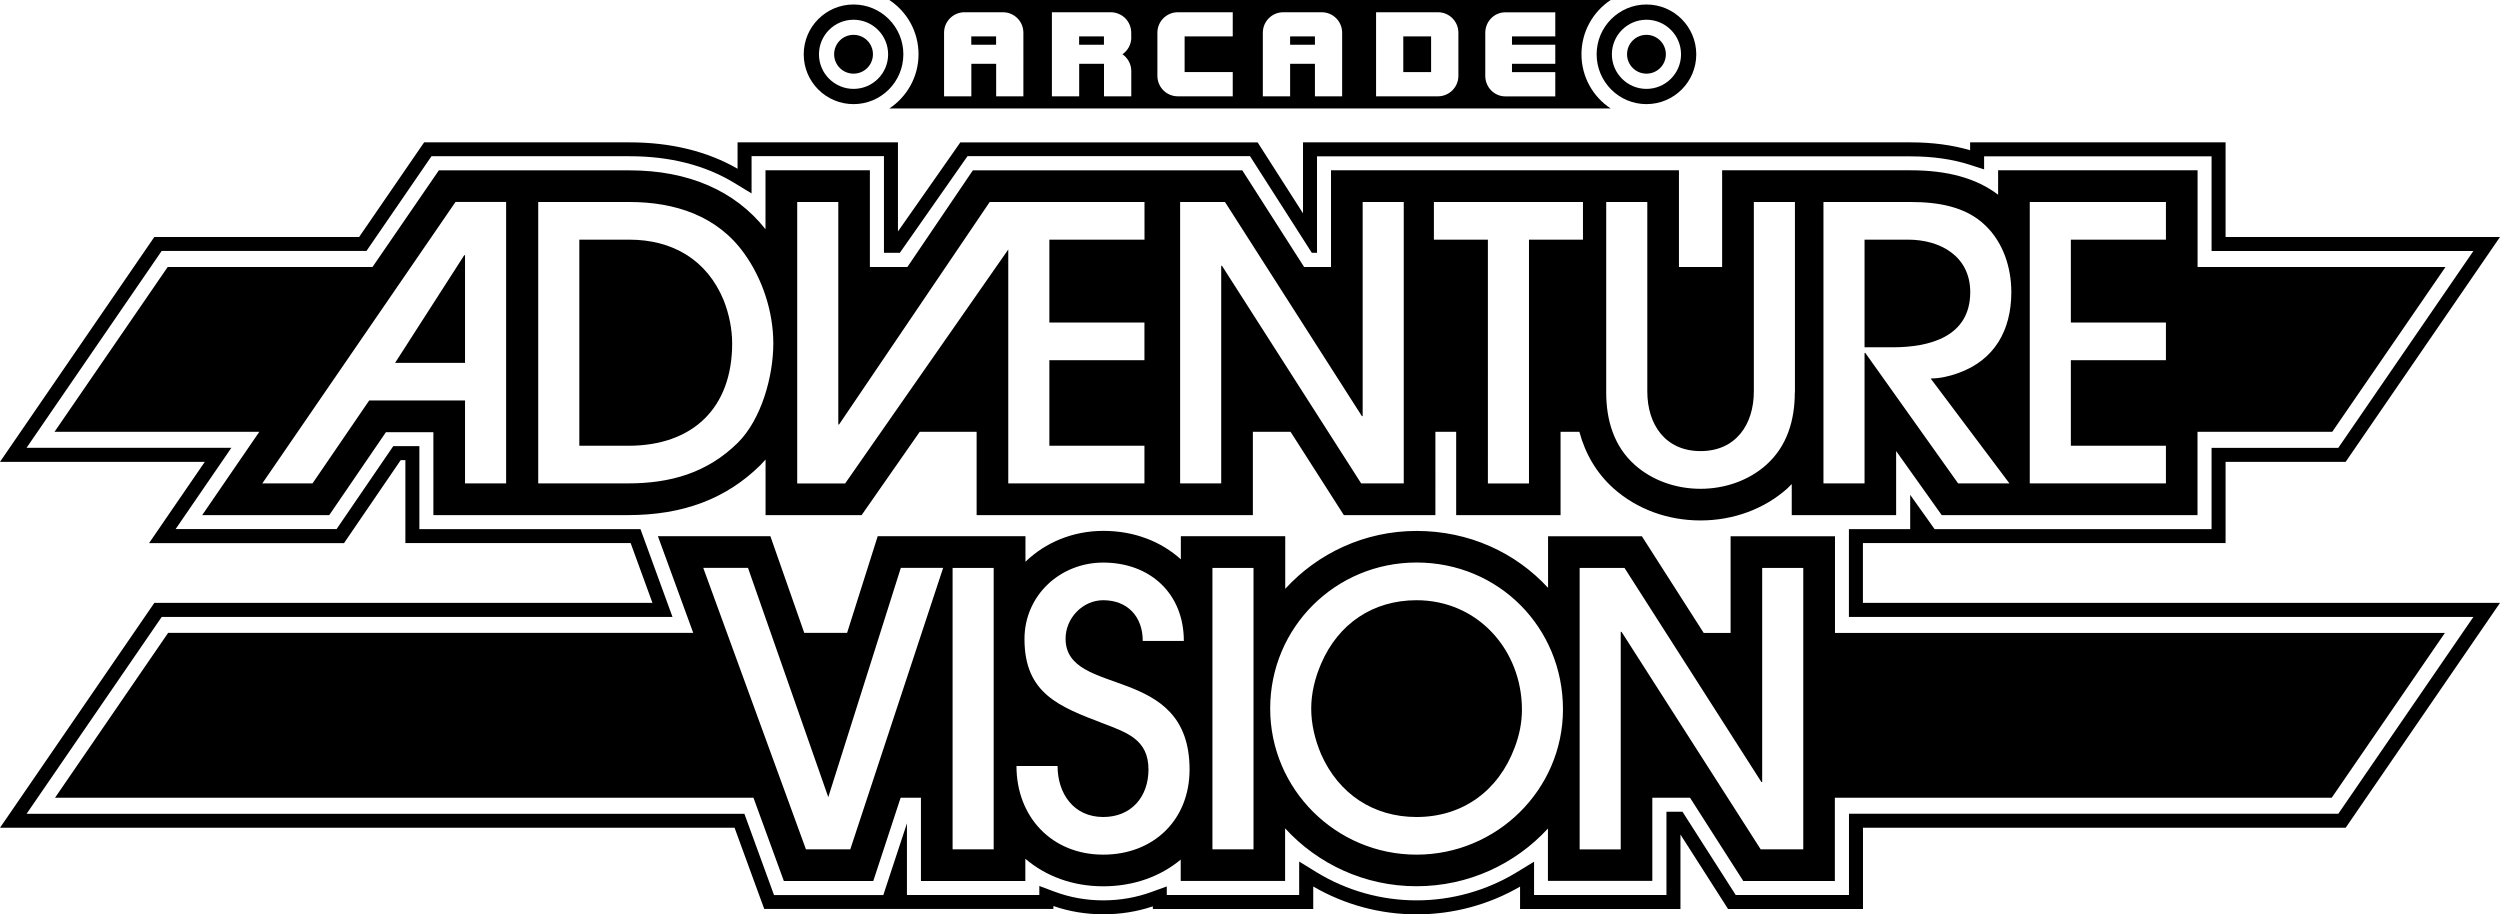 <?xml version="1.0" encoding="utf-8"?>
<!-- Generator: Adobe Illustrator 25.4.1, SVG Export Plug-In . SVG Version: 6.00 Build 0)  -->
<svg version="1.1" id="Layer_1" xmlns="http://www.w3.org/2000/svg" xmlns:xlink="http://www.w3.org/1999/xlink" x="0px" y="0px"
	 viewBox="0 0 3839 1404" style="enable-background:new 0 0 3839 1404;" xml:space="preserve">
<style type="text/css">
	.st0{fill:#FA3101;}
	.st1{fill:#A41A10;}
	.st2{fill:#FFFFFF;}
	.st3{fill:#0046B7;}
	.st4{fill:#E41F28;}
	.st5{display:none;}
	.st6{display:inline;fill:#FFFFFF;}
</style>
<g>
	<g>
		<g>
			<g>
				<path d="M2528.3,53.5c-16.5,0-29.8,13.3-29.8,29.8c0,16.5,13.3,29.8,29.8,29.8c16.5,0,29.8-13.3,29.8-29.8
					C2558.1,66.9,2544.7,53.5,2528.3,53.5z"/>
				<path d="M2528.3,6.9c-42.2,0-76.5,34.2-76.5,76.5c0,42.2,34.2,76.5,76.5,76.5c42.2,0,76.5-34.2,76.5-76.5
					C2604.7,41.1,2570.5,6.9,2528.3,6.9z M2528.3,136.5c-29.3,0-53.1-23.8-53.1-53.1c0-29.3,23.8-53.1,53.1-53.1
					c29.3,0,53.1,23.8,53.1,53.1C2581.4,112.7,2557.6,136.5,2528.3,136.5z"/>
				<path d="M1310.7,53.5c-16.5,0-29.8,13.3-29.8,29.8s13.3,29.8,29.8,29.8c16.5,0,29.8-13.3,29.8-29.8S1327.2,53.5,1310.7,53.5z"/>
				<path d="M1310.7,6.9c-42.2,0-76.5,34.2-76.5,76.5s34.2,76.5,76.5,76.5s76.5-34.2,76.5-76.5S1353,6.9,1310.7,6.9z M1310.7,136.5
					c-29.3,0-53.1-23.8-53.1-53.1s23.8-53.1,53.1-53.1s53.1,23.8,53.1,53.1S1340.1,136.5,1310.7,136.5z"/>
			</g>
			<g>
				<rect x="1657.1" y="55.9" width="38.1" height="12.8"/>
				<rect x="1981.1" y="55.9" width="38.1" height="12.8"/>
				<rect x="2154.9" y="55.9" width="42.7" height="54.8"/>
				<rect x="1491.5" y="55.9" width="38.1" height="12.8"/>
				<path d="M2428.5,83.3c0-34.8,17.9-65.5,44.9-83.3h-81.3h-945.2h-81.3c27.1,17.8,44.9,48.5,44.9,83.3s-17.9,65.5-44.9,83.3h81.3
					h945.2h81.3C2446.4,148.9,2428.5,118.2,2428.5,83.3z M1571.6,147.9h-41.9V98h-38.1v49.9h-41.9V50.2c0-17.4,14.1-31.4,31.4-31.4
					h59c17.4,0,31.4,14.1,31.4,31.4V147.9z M1737.2,55.9v1.6c0,10.7-5.3,20.1-13.5,25.8c8.1,5.7,13.5,15.1,13.5,25.8v38.8h-41.9V98
					h-38.1v49.9h-41.9V98V68.7V55.9V44.3V18.8h80h10.4c4.3,0,8.5,0.9,12.2,2.5c3.8,1.6,7.2,3.9,10,6.7c5.7,5.7,9.2,13.6,9.2,22.2
					V55.9z M1893,55.9h-73.9v54.8h73.9v37.2h-84.3c-17.4,0-31.4-14.1-31.4-31.4V50.2c0-17.4,14.1-31.4,31.4-31.4h84.3V55.9z
					 M2061.1,147.9h-41.9V98h-38.1v49.9h-41.9V50.2c0-17.4,14.1-31.4,31.4-31.4h59c17.4,0,31.4,14.1,31.4,31.4V147.9z M2239.5,116.5
					c0,17.4-14.1,31.4-31.4,31.4h-95V18.8h95c17.4,0,31.4,14.1,31.4,31.4V116.5z M2388.3,55.9h-66.5v12.8h66.5V98h-66.5v12.8h66.5
					v37.2l-76.7,0c-17,0-30.8-14.1-30.8-31.4l0-66.3c0-17.4,13.8-31.4,30.8-31.4h76.7V55.9z"/>
			</g>
		</g>
	</g>
	<g>
		<g>
			<g>
				<path d="M2817.8,971.9V823.5h-160.3v148.4h-41.3l-94.9-148.4h-144.1v79.2c-49.6-54-121.1-87.4-201.8-87.4
					c-79.8,0-151.8,34.3-201.8,88.9v-80.8h-160.3v35.5c-30.3-27.4-71.5-43.7-119-43.7c-47.1,0-89.2,18-119.6,47.4v-39.2h-59h-101.3
					h-66.6l-47,148.4H1235l-52-148.4h-172.7l54.2,148.4H707.7v0H258.2L84.5,1225h1072.5l46.7,127.9h137.3L1383,1225h31.2v127.9
					h160.3v-34.2c31.3,26.7,72.5,42.3,119.6,42.3c46.8,0,87.9-15.1,119-41v32.8h160.3v-80.8c50,54.6,122,88.9,201.8,88.9
					c79.8,0,151.8-34.2,201.8-88.6v80.4h160.3V1225h57.9l81.8,127.9h140.6V1225h763l173.8-253.1H2817.8z M1305.7,1304.2h-68.1
					l-157.7-432.2h68.7l123.3,352.1l111.4-352.1h65L1305.7,1304.2z M1525.9,1304.2h-63.1V872.1h63.1V1304.2z M1694.1,1312.4
					c-78.8,0-133.2-57.8-133.2-136.1h63.1c0,42,24.5,78.3,70.1,78.3c43.2,0,69.5-31,69.5-73c0-46.1-33.3-56.7-69.5-70.7
					c-67.2-25.7-120.9-45.6-120.9-129.6c0-67.2,54.9-117.4,120.9-117.4c71.8,0,123.8,47.3,123.8,120.3h-63.1
					c0-37.4-23.4-62.5-60.7-62.5c-31.5,0-57.8,27.4-57.8,59c0,91.7,190.4,36.8,190.4,200.9
					C1826.7,1259.3,1771.2,1312.4,1694.1,1312.4z M1924.9,1304.2h-63.1V872.1h63.1V1304.2z M2175.3,1312.4
					c-123.8,0-224.8-100.5-224.8-224.3c0-125,100.5-224.3,224.8-224.3c126.2,0,224.8,99.9,224.8,225.4
					C2400.1,1212.6,2298.5,1312.4,2175.3,1312.4z M2769.1,1304.2h-65.4L2490,970.2h-1.2v334.1h-63.1V872.1h68.9l210.2,328.8h1.2
					V872.1h63.1V1304.2z"/>
			</g>
			<g>
				<path d="M2175.3,921.7c-67.2,0-120.3,36.2-146.6,97.5c-9.3,21.6-15.2,45-15.2,68.9s5.8,47.9,15.2,70.1
					c26.9,60.7,80,96.4,146.6,96.4c71.3,0,126.2-40.9,150.7-106.9c7-18.1,11.1-38,11.1-57.8C2337.1,998.2,2269.3,921.7,2175.3,921.7
					z"/>
			</g>
		</g>
		<g>
			<g>
				<path d="M966.1,368h-76.5v316.5h75.3c98.1,0,159.4-57.2,159.4-157.1c0-22.2-4.7-45-12.9-66C1085.8,398.9,1032.7,368,966.1,368z"
					/>
			</g>
			<g>
				<path d="M2929.8,368h-66.6v165.3h43.2c56.1,0,119.1-15.8,119.1-84.7C3025.5,393.7,2980,368,2929.8,368z"/>
			</g>
			<g>
				<polygon points="714.1,557.2 714.1,391.9 712.9,391.9 606.7,557.2 				"/>
			</g>
			<g>
				<path d="M3374.6,410V261.5h-306.3v37.5c-33.2-25.2-77.3-37.5-134.4-37.5h-129.1h-53.2h-107.1V410h-66.3V261.5h-98.8h-61.5
					h-213.7h-51h-109.3V410h-41.3l-94.9-148.4H1806h-42.4h-71.3h-198.4L1393.4,410h-57.6V261.5h-160.3V352
					c-46.7-59.2-118.6-90.4-208.8-90.4H825.8h-47.9h-104L572,410H257.5L83.7,663.1h314.5L357.8,722L310.5,791h195.1l87-127.3h72.9
					V791h112.4h47.9h138.6c84.4,0,150.8-25,203.2-76.7c2.8-2.8,5.4-5.7,8-8.6V791h147.5l89.2-127.9h87.4V791h263.9h42.4h117.9V663.1
					h57.9l81.8,127.9h140.6V663.1h31.9V791h160.3V663.1h28.9c9.3,34.7,27,64.1,52.5,86.9c35.5,31.7,82.9,49.2,133.4,49.2
					c50.6,0,97.9-17.5,133.4-49.1c2.4-2.2,4.6-4.6,6.8-6.8V791h160.3v-98.4l70,98.4h86.5h114.6h191.7V663.1h162h44.9L3755.3,410
					H3374.6z M777.2,742.3h-63.1V615H566.9l-87,127.3h-77.1l296.7-432.2h77.7V742.3z M1133.1,679.8c-47.3,46.7-104,62.5-168.8,62.5
					H826.5V310.2h140.2c69.5,0,134.9,21,176.4,79.4c28,39.1,44.4,89.4,44.4,137.8C1187.5,577.6,1169.4,643.6,1133.1,679.8z
					 M1757.4,368h-146v127.3h146v57.8h-146v131.4h146v57.8h-209.1V383.1l-250.5,359.3h-73.6V310.2h63.1v341.6h1.2l231.3-341.6h28.6
					h50.8h158.3V368z M2155.6,742.3h-65.4l-213.7-334.1h-1.2v334.1h-63.1V310.2h68.9L2091.3,639h1.2V310.2h63.1V742.3z M2430.8,368
					h-82.9v374.4h-63.1V368h-82.9v-57.8h228.9V368z M2756.1,602.8c0,42.1-11.7,82.3-43.8,111c-27.4,24.5-64.2,36.8-101,36.8
					c-36.8,0-73.6-12.3-101-36.8c-32.1-28.6-43.8-68.9-43.8-111V310.2h63.1V601c0,51.4,28,91.7,81.8,91.7
					c53.7,0,81.8-40.3,81.8-91.7V310.2h63.1V602.8z M3085.7,742.3h-78.8L2864.4,542h-1.2v200.3h-63.1V310.2h133.7
					c40.9,0,84.7,6.4,115.1,36.2c27.4,26.3,39.7,64.8,39.7,102.2c0,58.4-25.7,104.5-81.8,124.4c-12.9,4.7-28,8.2-42.1,8.2
					L3085.7,742.3z M3326,368h-146v127.3h146v57.8h-146v131.4h146v57.8h-209.1V310.2H3326V368z"/>
			</g>
		</g>
		<path d="M2860.7,925.8v-91.9h556.9V709.2H3602l237-345.3h-421.4V218.6h-21.5v0h-370.8v12.1c-27.2-8-57.9-12.1-91.4-12.1h-933v109
			l-63.3-99l-6.3-9.9h-456.7l-6.4,9.2l-89.3,127.5V218.6h-246.3v40.5c-46.8-26.9-102.6-40.5-165.8-40.5H651.3l-6.4,9.3l-93.4,136
			H237L0,709.2h314.5L252,800.3l-23.1,33.7h299.4l6.4-9.4l80.6-118h7.2v127.3h345.9l33.5,91.9H237L0,1271.1h1128l40.4,110.6
			l5.2,14.1h444v-4.5c24.3,8.4,50.1,12.7,76.6,12.7c26.4,0,51.9-4.1,76.1-12.2v4.1h246.3v-34.6c48.2,28,102.9,42.8,158.8,42.8
			c55.9,0,110.7-14.7,158.8-42.6v34.4h246.3v-114.4l66.8,104.5l6.3,9.9h207.2v-124.8H3602l237-345.3H2860.7z M3590.7,1249.6h-751.4
			v124.8h-173.9l-81.8-127.9h-24.6v127.9h-203.3v-51.2l-26.5,16.2c-46.3,28.2-99.5,43.2-153.9,43.2c-54.4,0-107.6-15-153.8-43.3
			L1995,1323v51.4h-203.3v-13.2l-23.4,8.5c-23.4,8.5-48.3,12.9-74.2,12.9c-26,0-51.1-4.5-74.6-13.3l-23.5-8.8v13.9h-203.3v-110.1
			l-33.9,102.9l-2.4,7.3h-167.8l-45.5-124.8h-22.9H40.8l207.5-302.3h761.5l22.9,0l-49.2-134.9H644V685.1h-40.1l-5.2,7.6l-81.8,119.7
			H269.7l66.9-97.5l18.7-27.3H40.8l207.5-302.3h314.5l5.2-7.6l94.6-137.8h304.1c62.1,0,116.2,13.8,160.9,41l26.5,16.1v-57.2h203.3
			v148.4h24.4l103.9-148.4h433.8l70.9,110.8l24,37.6h8V240.1h911.5c33.5,0,63.9,4.3,90.2,12.7l22.7,7.3v-20h349.3v145.3h402.1
			l-207.5,302.3h-194.6l0,21.5v103.3h-425.4l-5.8-8.2l-31.6-44.4v52.6l-94.1,0v134.9h958.9L3590.7,1249.6z"/>
	</g>
</g>
</svg>
